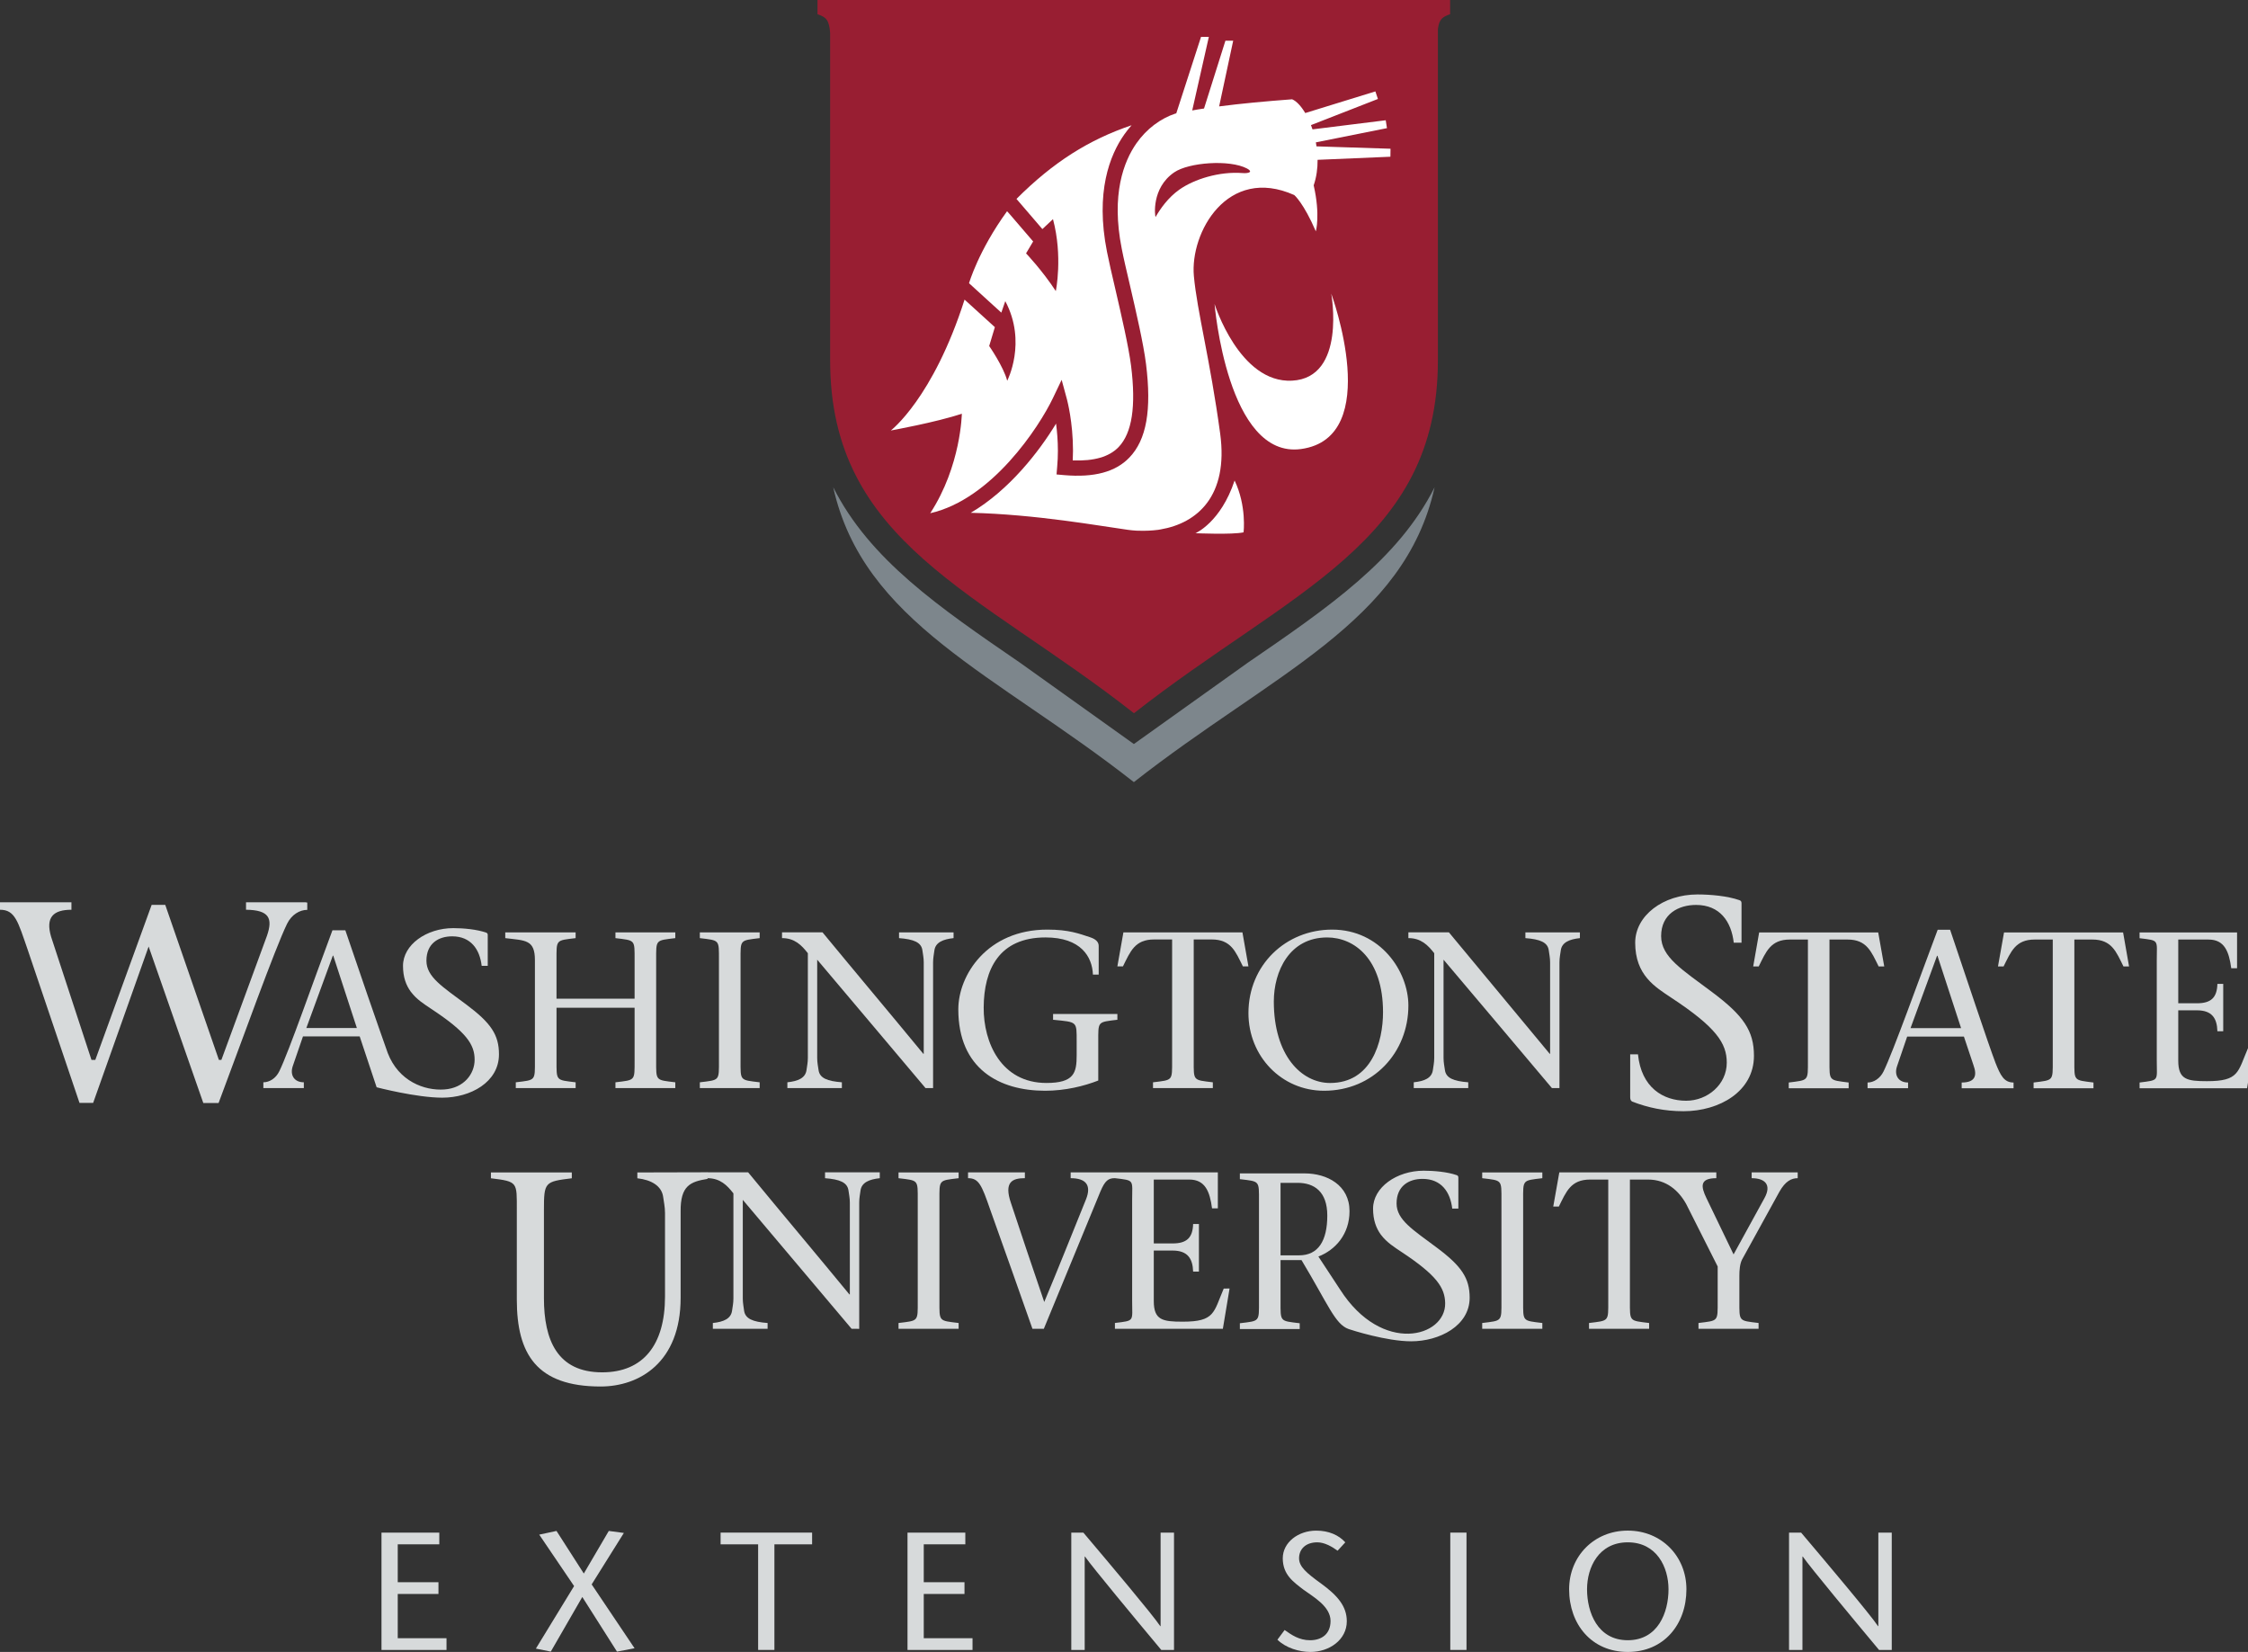 <?xml version="1.0" encoding="utf-8"?>
<!-- Generator: Adobe Illustrator 17.0.0, SVG Export Plug-In . SVG Version: 6.00 Build 0)  -->
<!DOCTYPE svg PUBLIC "-//W3C//DTD SVG 1.1//EN" "http://www.w3.org/Graphics/SVG/1.1/DTD/svg11.dtd">
<svg version="1.1" id="Layer_1" xmlns="http://www.w3.org/2000/svg" xmlns:xlink="http://www.w3.org/1999/xlink" x="0px" y="0px"
	 width="149.617px" height="109.935px" viewBox="0 0 149.617 109.935" enable-background="new 0 0 149.617 109.935"
	 xml:space="preserve">
<rect x="0" y="0" width="149.617" height="109.935" fill="#333333" stroke="none"/>
<g>
	<g>
		<path fill="#D7DADB" d="M29.238,102.774h-2.766v2.521h2.71v0.781h-2.71v2.944h3.246v0.781H25.39v-7.808h3.848
			C29.238,101.993,29.238,102.774,29.238,102.774z"/>
		<path fill="#D7DADB" d="M41.064,109.913l-2.309-3.636l-2.097,3.636l-0.992-0.201l2.543-4.161l-2.32-3.423l1.149-0.246l1.818,2.834
			l1.662-2.834l1.003,0.134l-2.142,3.424l2.855,4.25L41.064,109.913z"/>
		<path fill="#D7DADB" d="M50.458,109.801v-7.027H47.96v-0.781h6.09v0.781h-2.509v7.027H50.458z"/>
		<path fill="#D7DADB" d="M64.248,102.774h-2.767v2.521h2.711v0.781h-2.711v2.944h3.246v0.781h-4.328v-7.808h3.848L64.248,102.774
			L64.248,102.774z"/>
		<path fill="#D7DADB" d="M78.137,109.801h-0.848c-1.695-2.03-4.606-5.532-5.075-6.213h-0.022v6.213H71.3v-7.808h0.803
			c1.717,2.03,4.595,5.443,5.119,6.224h0.022v-6.224h0.893C78.137,101.993,78.137,109.801,78.137,109.801z"/>
		<path fill="#D7DADB" d="M89.025,103.198c-0.379-0.279-0.881-0.558-1.35-0.558c-0.781,0-1.215,0.458-1.215,1.06
			c0,0.558,0.479,0.97,1.483,1.695c1.07,0.781,1.694,1.495,1.694,2.499c0,1.237-1.171,2.041-2.42,2.041
			c-0.748,0-1.64-0.269-2.198-0.815l0.48-0.646c0.458,0.323,0.96,0.681,1.695,0.681c0.77,0,1.361-0.413,1.361-1.283
			c0-0.981-1.171-1.617-1.808-2.085c-0.646-0.502-1.372-0.981-1.372-2.086c0-1.048,1.016-1.84,2.231-1.84
			c0.814,0,1.494,0.289,1.93,0.78L89.025,103.198z"/>
		<path fill="#D7DADB" d="M96.524,109.801v-7.808h1.08v7.808H96.524z"/>
		<path fill="#D7DADB" d="M104.434,105.764c0-2.187,1.65-3.904,3.904-3.904c2.252,0,3.903,1.717,3.903,3.904
			c0,2.331-1.494,4.171-3.903,4.171S104.434,108.095,104.434,105.764z M111.049,105.764c0-1.462-0.781-3.124-2.711-3.124
			s-2.711,1.662-2.711,3.124c0,1.528,0.692,3.391,2.711,3.391S111.049,107.292,111.049,105.764z"/>
		<path fill="#D7DADB" d="M125.907,109.801h-0.847c-1.696-2.03-4.606-5.532-5.074-6.213h-0.023v6.213h-0.893v-7.808h0.804
			c1.718,2.03,4.596,5.443,5.119,6.224h0.021v-6.224h0.893C125.907,101.993,125.907,109.801,125.907,109.801z"/>
	</g>
	<g>
		<g>
			<path fill="#D7DADB" d="M95.618,83.021c-1.569-1.177-2.668-1.835-2.668-2.934c0-1.16,0.816-1.634,1.728-1.634
				c1.254,0,1.85,0.88,1.976,1.979h0.408v-2.055c0-0.078-0.017-0.143-0.11-0.172c-0.628-0.22-1.521-0.296-2.196-0.296
				c-1.805,0-3.371,1.112-3.371,2.524c0,0.764,0.211,1.311,0.518,1.729h-0.006c0.008,0.007,0.015,0.012,0.02,0.018
				c0.382,0.507,0.903,0.83,1.365,1.138c2.354,1.555,2.883,2.386,2.902,3.404c0.043,2.265-4.196,3.455-6.988-0.896l-1.449-2.205
				c1.141-0.443,2.071-1.494,2.071-3.019c0-1.734-1.496-2.514-2.988-2.514h-4.31v0.383c1.332,0.159,1.272,0.089,1.272,1.462v6.661
				c0,1.38,0.06,1.304-1.272,1.466v0.385h3.983V88.06c-1.334-0.162-1.276-0.085-1.276-1.466v-2.737h1.395
				c1.788,2.976,2.233,4.267,3.134,4.588c0.203,0.071,2.524,0.817,4.165,0.817c1.883,0,3.893-1.035,3.893-2.9
				C97.812,85.061,97.279,84.259,95.618,83.021z M86.459,83.542h-1.232v-4.825h1.14c1.079,0,1.972,0.561,1.972,2.177
				C88.338,82.566,87.745,83.542,86.459,83.542z"/>
			<path fill="#D7DADB" d="M56.68,88.431c0,0,0,0-7.243-8.582v6.574c0,0.312,0.061,0.565,0.087,0.802
				c0.077,0.537,0.584,0.745,1.564,0.819v0.387h-3.644v-0.387c0.717-0.075,1.205-0.282,1.279-0.819c0.03-0.237,0.09-0.49,0.09-0.802
				v-7.004c-0.415-0.535-0.88-1.011-1.724-1.011v-0.391h2.704c2.217,2.695,4.524,5.43,6.739,8.124h0.03v-6.115
				c0-0.312-0.061-0.563-0.091-0.802c-0.076-0.535-0.577-0.741-1.56-0.816v-0.391h3.643v0.391c-0.698,0.075-1.205,0.281-1.281,0.816
				c-0.029,0.239-0.087,0.49-0.087,0.802v8.406L56.68,88.431L56.68,88.431z"/>
			<path fill="#D7DADB" d="M62.524,86.571c0,1.386-0.059,1.309,1.278,1.473v0.387h-4v-0.387c1.34-0.164,1.279-0.087,1.279-1.473
				v-6.692c0-1.38,0.061-1.311-1.279-1.471v-0.385h4v0.385c-1.337,0.16-1.278,0.091-1.278,1.471V86.571z"/>
			<path fill="#D7DADB" d="M81.447,85.751c-0.684,1.593-0.58,2.205-2.735,2.205c-1.339,0-1.921-0.106-1.921-1.372v-3.361h1.252
				c0.995,0,1.339,0.525,1.366,1.401h0.386v-3.17h-0.386c-0.027,0.922-0.431,1.295-1.366,1.295h-1.252v-4.251h2.362
				c1.068,0,1.368,0.815,1.515,1.916h0.386v-2.392h-6.85h-2.946v0.385c1.009,0,1.397,0.458,1.025,1.398
				c-0.922,2.275-1.83,4.564-2.783,6.84c-0.772-2.259-1.634-4.816-2.211-6.572c-0.494-1.431,0.103-1.667,0.922-1.667v-0.385h-3.783
				v0.385c0.717,0,0.908,0.458,1.461,2.052c0.906,2.528,1.919,5.397,2.826,7.972h0.757c1.251-3.049,2.515-6.084,3.763-9.131
				c0.313-0.744,0.535-0.893,0.969-0.893c1.337,0.16,1.146,0.091,1.146,1.471v6.692c0,1.386,0.191,1.309-1.146,1.473v0.387h7.184
				l0.446-2.679L81.447,85.751L81.447,85.751z"/>
			<path fill="#D7DADB" d="M101.374,86.571c0,1.386-0.063,1.309,1.277,1.473v0.387h-4.002v-0.387
				c1.34-0.164,1.281-0.087,1.281-1.473v-6.692c0-1.38,0.059-1.311-1.281-1.471v-0.385h4.002v0.385
				c-1.341,0.16-1.277,0.091-1.277,1.471V86.571z"/>
			<path fill="#D7DADB" d="M116.583,78.022v0.385c0.877,0,1.353,0.429,0.846,1.337l-2.05,3.736l-1.801-3.736
				c-0.373-0.774-0.475-1.337,0.653-1.337v-0.385h-2.492h-1.032h-6.926l-0.403,2.271h0.373c0.488-0.98,0.787-1.795,2.08-1.795h1.208
				v8.073c0,1.386,0.058,1.309-1.281,1.473v0.387h4.001v-0.387c-1.337-0.164-1.279-0.087-1.279-1.473v-8.073h1.206
				c1.218,0,2.039,0.727,2.541,1.631l2.094,4.154v2.287c0,1.386,0.062,1.309-1.277,1.473v0.387h3.999v-0.387
				c-1.336-0.164-1.278-0.087-1.278-1.473v-1.667c0-0.37,0.03-0.788,0.18-1.084l2.482-4.506c0.402-0.714,0.804-0.906,1.22-0.906
				v-0.385H116.583z"/>
			<path fill="#D7DADB" d="M47.106,78.013l-4.687,0.012v0.389c0.938,0.101,1.62,0.514,1.718,1.236
				c0.04,0.317,0.123,0.657,0.123,1.077v5.559c0,3.204-1.444,5.041-4.182,5.041c-2.981,0-3.876-2.139-3.876-4.942v-5.859
				c0-1.86,0.055-1.893,1.855-2.113v-0.389h-5.383v0.389c1.803,0.22,1.723,0.253,1.723,2.113v5.96c0,3.621,1.319,5.784,5.578,5.784
				c2.581,0,5.325-1.601,5.325-5.902v-5.641c0-0.035,0-0.068,0-0.1c-0.019-1.736,0.656-1.989,1.793-2.174L47.106,78.013z"/>
		</g>
		<g>
			<path fill="#D7DADB" d="M37.04,70.56c0,1.379-0.059,1.304,1.272,1.466v0.385h-3.983v-0.385c1.333-0.162,1.273-0.087,1.273-1.466
				v-6.666c0-1.374-0.641-1.301-1.974-1.463v-0.383h4.683v0.383c-1.332,0.162-1.272,0.089-1.272,1.463v2.566h5.197v-2.566
				c0-1.374,0.059-1.301-1.274-1.463v-0.383h3.983v0.383c-1.332,0.162-1.274,0.089-1.274,1.463v6.666
				c0,1.379-0.058,1.304,1.274,1.466v0.385h-3.983v-0.385c1.333-0.162,1.274-0.087,1.274-1.466v-3.497H37.04V70.56z"/>
			<path fill="#D7DADB" d="M49.288,70.56c0,1.379-0.061,1.304,1.272,1.466v0.385h-3.982v-0.385c1.332-0.162,1.272-0.087,1.272-1.466
				v-6.666c0-1.374,0.059-1.301-1.272-1.463v-0.383h3.982v0.383c-1.333,0.162-1.272,0.089-1.272,1.463V70.56z"/>
			<path fill="#D7DADB" d="M61.599,72.411c-2.355-2.784-4.799-5.702-7.21-8.545v6.547c0,0.309,0.058,0.561,0.09,0.798
				c0.073,0.535,0.575,0.739,1.552,0.814v0.385h-3.627v-0.385c0.71-0.075,1.199-0.279,1.274-0.814
				c0.029-0.237,0.089-0.49,0.089-0.798v-6.977c-0.417-0.532-0.874-1.006-1.719-1.006v-0.383h2.695
				c2.207,2.678,4.501,5.402,6.708,8.082h0.029v-6.084c0-0.312-0.059-0.564-0.089-0.802c-0.073-0.533-0.578-0.737-1.555-0.812
				v-0.383h3.629v0.383c-0.696,0.075-1.199,0.279-1.275,0.812c-0.028,0.237-0.088,0.49-0.088,0.802v8.366
				C62.102,72.411,61.599,72.411,61.599,72.411z"/>
			<path fill="#D7DADB" d="M63.781,67.169c0-2.28,1.926-5.305,5.923-5.305c1.435,0,2.116,0.269,2.843,0.507
				c0.414,0.134,0.577,0.338,0.577,0.577v1.91H72.74c-0.044-1.185-0.8-2.473-3.154-2.473c-3.095,0-4.103,2.132-4.116,4.663
				c-0.016,2.339,1.168,5.022,4.175,5.022c1.851,0,2.013-0.684,2.013-1.837V69.33c0-1.379,0.058-1.302-1.57-1.466v-0.383h4.28v0.383
				c-1.332,0.164-1.272,0.087-1.272,1.466v2.578c-0.948,0.37-2.192,0.68-3.54,0.68C66.521,72.588,63.781,71.138,63.781,67.169z"/>
			<path fill="#D7DADB" d="M79.449,70.56c0,1.379-0.059,1.304,1.272,1.466v0.385h-3.982v-0.385c1.331-0.162,1.272-0.087,1.272-1.466
				v-8.04H76.81c-1.288,0-1.583,0.811-2.072,1.791h-0.37l0.401-2.263h7.922l0.399,2.263h-0.369
				c-0.488-0.979-0.784-1.791-2.073-1.791h-1.199C79.449,62.52,79.449,70.56,79.449,70.56z"/>
			<path fill="#D7DADB" d="M83.091,67.42c0-3.201,2.488-5.556,5.568-5.556c3.212,0,5.077,2.771,5.077,5.054
				c0,3.125-2.339,5.67-5.612,5.67C85.296,72.588,83.091,70.294,83.091,67.42z M92.048,67.361c0-3.539-1.909-4.975-3.717-4.975
				c-2.516,0-3.551,2.25-3.551,4.264c0,3.584,1.834,5.421,3.744,5.421C91.279,72.071,92.048,69.346,92.048,67.361z"/>
			<path fill="#D7DADB" d="M103.289,72.411c-2.356-2.784-4.797-5.702-7.213-8.545v6.547c0,0.309,0.06,0.561,0.091,0.798
				c0.073,0.535,0.577,0.739,1.553,0.814v0.385h-3.627v-0.385c0.711-0.075,1.199-0.279,1.273-0.814c0.03-0.237,0.09-0.49,0.09-0.798
				v-6.977c-0.415-0.532-0.874-1.006-1.72-1.006v-0.383h2.697c2.207,2.678,4.499,5.402,6.708,8.082h0.027v-6.084
				c0-0.312-0.059-0.564-0.089-0.802c-0.073-0.533-0.575-0.737-1.555-0.812v-0.383h3.628v0.383
				c-0.696,0.075-1.198,0.279-1.272,0.812c-0.03,0.237-0.089,0.49-0.089,0.802v8.366C103.791,72.411,103.289,72.411,103.289,72.411z
				"/>
			<path fill="#D7DADB" d="M20.379,60.063v-0.016h-4.005v0.495c1.546,0.018,1.798,0.57,1.392,1.738l-3.031,8.254h-0.167
				l-3.57-10.318h-0.904l-3.75,10.318H6.088L3.4,62.337c-0.382-1.299,0.152-1.794,1.354-1.794v-0.495H0v0.495
				c1.01,0,1.192,0.786,1.84,2.651l3.451,10.201H6.2L9.892,62.99l3.639,10.414h1.017c1.556-4.142,3.749-10.268,4.554-11.918
				c0.3-0.619,0.843-0.936,1.349-0.936v-0.486L20.379,60.063L20.379,60.063z"/>
			<path fill="#D7DADB" d="M31.03,66.848c-1.559-1.17-2.649-1.823-2.649-2.915c0-1.152,0.81-1.621,1.714-1.621
				c1.247,0,1.837,0.873,1.963,1.964h0.404v-2.042c0-0.078-0.016-0.139-0.109-0.17c-0.623-0.218-1.511-0.298-2.182-0.298
				c-1.791,0-3.349,1.107-3.349,2.51c0,0.76,0.209,1.3,0.516,1.717h-0.005c0.006,0.007,0.012,0.012,0.019,0.017
				c0.376,0.504,0.895,0.825,1.354,1.133c2.338,1.541,2.883,2.367,2.883,3.38c0,0.941-0.708,1.886-2.01,1.979
				c-1.333,0.096-3.049-0.549-3.77-2.419c-0.641-1.795-1.945-5.569-2.825-8.174h-0.858c-1.23,3.274-2.895,8.073-3.533,9.375
				c-0.235,0.488-0.664,0.741-1.065,0.741v0.385h0.64h2.054v-0.385c-0.651,0-0.932-0.49-0.74-1.067l0.682-1.985h3.776l0.636,1.911
				l0.491,1.473c0,0,2.648,0.692,4.371,0.692c1.87,0,3.771-1.029,3.771-2.882C33.211,68.872,32.681,68.079,31.03,66.848z
				 M20.389,68.412l1.762-4.813h0.029l1.571,4.813H20.389z"/>
		</g>
		<g>
			<path fill="#D7DADB" d="M115.391,62.736c-0.158-1.398-0.917-2.514-2.509-2.514c-1.157,0-2.325,0.598-2.325,2.073
				c0,1.395,1.395,2.229,3.389,3.725c2.109,1.574,2.789,2.59,2.789,4.245c0,2.369-2.299,3.685-4.688,3.685
				c-1.277,0-2.374-0.24-3.409-0.638c-0.078-0.04-0.14-0.121-0.14-0.275v-2.873h0.518c0.222,2.21,1.672,3.089,3.21,3.089
				c1.413,0,2.7-1.077,2.7-2.531c0-1.295-0.697-2.352-3.686-4.32c-1.075-0.718-2.409-1.498-2.409-3.666
				c0-1.799,1.856-3.211,4.148-3.211c0.858,0,1.993,0.1,2.79,0.38c0.12,0.037,0.139,0.121,0.139,0.22v2.611
				C115.908,62.736,115.391,62.736,115.391,62.736z"/>
			<path fill="#D7DADB" d="M121.762,70.57c0,1.38-0.057,1.3,1.276,1.47v0.381h-3.986V72.04c1.333-0.169,1.275-0.089,1.275-1.47
				v-8.045h-1.202c-1.288,0-1.585,0.816-2.073,1.792h-0.367l0.397-2.264h7.924l0.401,2.264h-0.371
				c-0.488-0.976-0.785-1.792-2.071-1.792h-1.203C121.762,62.525,121.762,70.57,121.762,70.57z"/>
			<path fill="#D7DADB" d="M126.933,68.983l-0.678,1.987c-0.194,0.579,0.087,1.069,0.738,1.069v0.381h-2.696v-0.38
				c0.399,0,0.83-0.256,1.066-0.743c0.637-1.306,2.369-6.146,3.6-9.422h0.828c1.008,2.977,2.518,7.542,3.021,8.859
				c0.329,0.826,0.564,1.306,1.201,1.306v0.381h-3.452V72.04c0.933,0,1.025-0.49,0.788-1.144l-0.64-1.913H126.933z M130.521,68.422
				l-1.571-4.815h-0.029l-1.765,4.815H130.521z"/>
			<path fill="#D7DADB" d="M138.06,70.57c0,1.38-0.06,1.3,1.272,1.47v0.381h-3.985V72.04c1.334-0.169,1.276-0.089,1.276-1.47v-8.045
				h-1.201c-1.29,0-1.583,0.816-2.074,1.792h-0.371l0.402-2.264h7.925l0.397,2.264h-0.372c-0.484-0.976-0.78-1.792-2.068-1.792
				h-1.201V70.57z"/>
			<path fill="#D7DADB" d="M142.401,72.04c1.336-0.169,1.144-0.089,1.144-1.47v-6.667c0-1.377,0.192-1.304-1.144-1.466v-0.383h6.488
				v2.381h-0.387c-0.148-1.093-0.441-1.909-1.508-1.909h-2.019v4.241h1.244c0.933,0,1.336-0.371,1.361-1.29h0.388v3.152h-0.388
				c-0.025-0.877-0.367-1.393-1.361-1.393h-1.244v3.347c0,1.262,0.58,1.368,1.914,1.368c2.147,0,2.043-0.61,2.727-2.194H150
				l-0.446,2.665h-7.152V72.04H142.401z"/>
		</g>
	</g>
</g>
<path fill="#7D868C" d="M83.051,44.1l-7.586,5.414l-7.58-5.414c-5.39-3.694-10.009-6.861-12.429-11.673
	c2,9.019,10.794,12.391,20.009,19.622c9.216-7.231,18.016-10.603,20.015-19.622C93.059,37.238,88.439,40.406,83.051,44.1z"/>
<g>
	<path fill="#981E32" d="M54.409,0v0.945c0.585,0.203,0.778,0.389,0.841,1.247V23.99c0,12.125,9.84,15.328,20.222,23.474
		C85.855,39.318,95.7,36.115,95.7,23.99V1.949c0.077-0.662,0.288-0.822,0.814-1.004V0H54.409z"/>
</g>
<g>
	<g>
		<g>
			<path fill="#FFFFFF" d="M79.566,35.484c0,0,1.684-0.718,2.603-3.507c0.812,1.7,0.598,3.449,0.598,3.449
				C82.024,35.593,79.566,35.484,79.566,35.484z"/>
			<path fill="#FFFFFF" d="M88.602,19.54c0,0,1.023,5.601-2.606,5.793c-3.504,0.184-5.16-5.103-5.16-5.103s0.848,10.332,5.76,9.652
				C92.131,29.116,88.602,19.54,88.602,19.54z"/>
		</g>
	</g>
	<path fill="#FFFFFF" d="M61.914,34.152c0.002,0,0.005,0,0.007,0c4.098-0.935,7.233-5.731,8.155-7.655l0.583-1.22l0.354,1.306
		c0.018,0.073,0.401,1.51,0.401,3.412c0,0.208-0.006,0.426-0.017,0.645c1.413,0.053,2.42-0.233,3.05-0.885
		c0.898-0.938,1.17-2.704,0.833-5.407c-0.165-1.294-0.642-3.353-1.062-5.168c-0.217-0.927-0.42-1.805-0.542-2.426
		c-0.79-3.971,0.189-6.436,1.15-7.802c0.152-0.217,0.315-0.422,0.488-0.617c-2.831,0.958-5.208,2.447-7.662,4.902l1.724,2.008
		l0.706-0.66c0.664,2.49,0.188,4.786,0.188,4.786c-0.908-1.387-1.98-2.51-1.98-2.51l0.472-0.792l-1.555-1.811l-0.181-0.201
		c-1.911,2.633-2.531,4.791-2.531,4.791l1.358,1.238l0.791,0.719l0.263-0.763c1.459,2.737,0.129,5.297,0.129,5.297
		c-0.243-0.935-1.2-2.312-1.2-2.312l0.378-1.255l-2.017-1.833c-2.1,6.576-4.908,8.71-4.908,8.71s3.039-0.549,4.727-1.118
		C64.014,27.528,63.967,30.994,61.914,34.152z"/>
	<path fill="#FFFFFF" d="M92.539,10.43l-4.846,0.206c0.005,0.573-0.073,1.15-0.26,1.698c0.453,1.985,0.143,3.063,0.143,3.063
		c-0.813-1.893-1.435-2.416-1.435-2.416c-4.448-1.986-6.948,2.5-6.682,5.393c0.22,2.376,1.077,5.531,1.75,10.48
		c0.566,4.165-1.537,5.962-3.959,6.377c-0.052,0.009-0.103,0.019-0.156,0.027c-0.013,0-0.024,0.005-0.037,0.005
		c-0.391,0.05-0.811,0.07-1.251,0.056c-0.016,0-0.032,0-0.044,0c-0.049,0-0.098-0.005-0.145-0.005
		c-0.188-0.012-0.377-0.03-0.562-0.056c-1.88-0.258-6.095-1.027-10.447-1.132c2.56-1.5,4.562-4.093,5.678-5.935
		c0.067,0.511,0.122,1.131,0.122,1.816c0,0.343-0.015,0.699-0.048,1.067l-0.042,0.5l0.5,0.045c2.003,0.173,3.427-0.208,4.348-1.169
		c1.142-1.187,1.49-3.167,1.107-6.23c-0.169-1.347-0.652-3.43-1.078-5.27c-0.216-0.921-0.42-1.79-0.537-2.397
		c-0.72-3.621,0.137-5.819,0.984-7.025c0.667-0.947,1.584-1.637,2.59-1.972c0.018-0.001,0.033-0.006,0.053-0.006l1.65-5.096h0.52
		L79.349,7.35c0.258-0.049,0.52-0.089,0.786-0.128l1.424-4.513h0.517l-0.935,4.372c1.479-0.192,3.08-0.34,4.858-0.473
		c0.289,0.12,0.596,0.452,0.873,0.915l4.667-1.44l0.169,0.503l-4.456,1.74c0.035,0.091,0.068,0.188,0.103,0.283l4.873-0.606
		l0.082,0.525l-4.733,0.946c0.018,0.089,0.031,0.177,0.044,0.266l4.926,0.158L92.539,10.43z M78.499,12.614
		c0.977-0.686,2.64-1.216,4.198-1.097c0.397,0.033,0.73-0.071,0.303-0.301c-1.168-0.616-3.885-0.407-4.848,0.253
		c-1.542,1.055-1.281,2.931-1.244,2.977C77.215,13.907,77.737,13.151,78.499,12.614z"/>
</g>
</svg>

